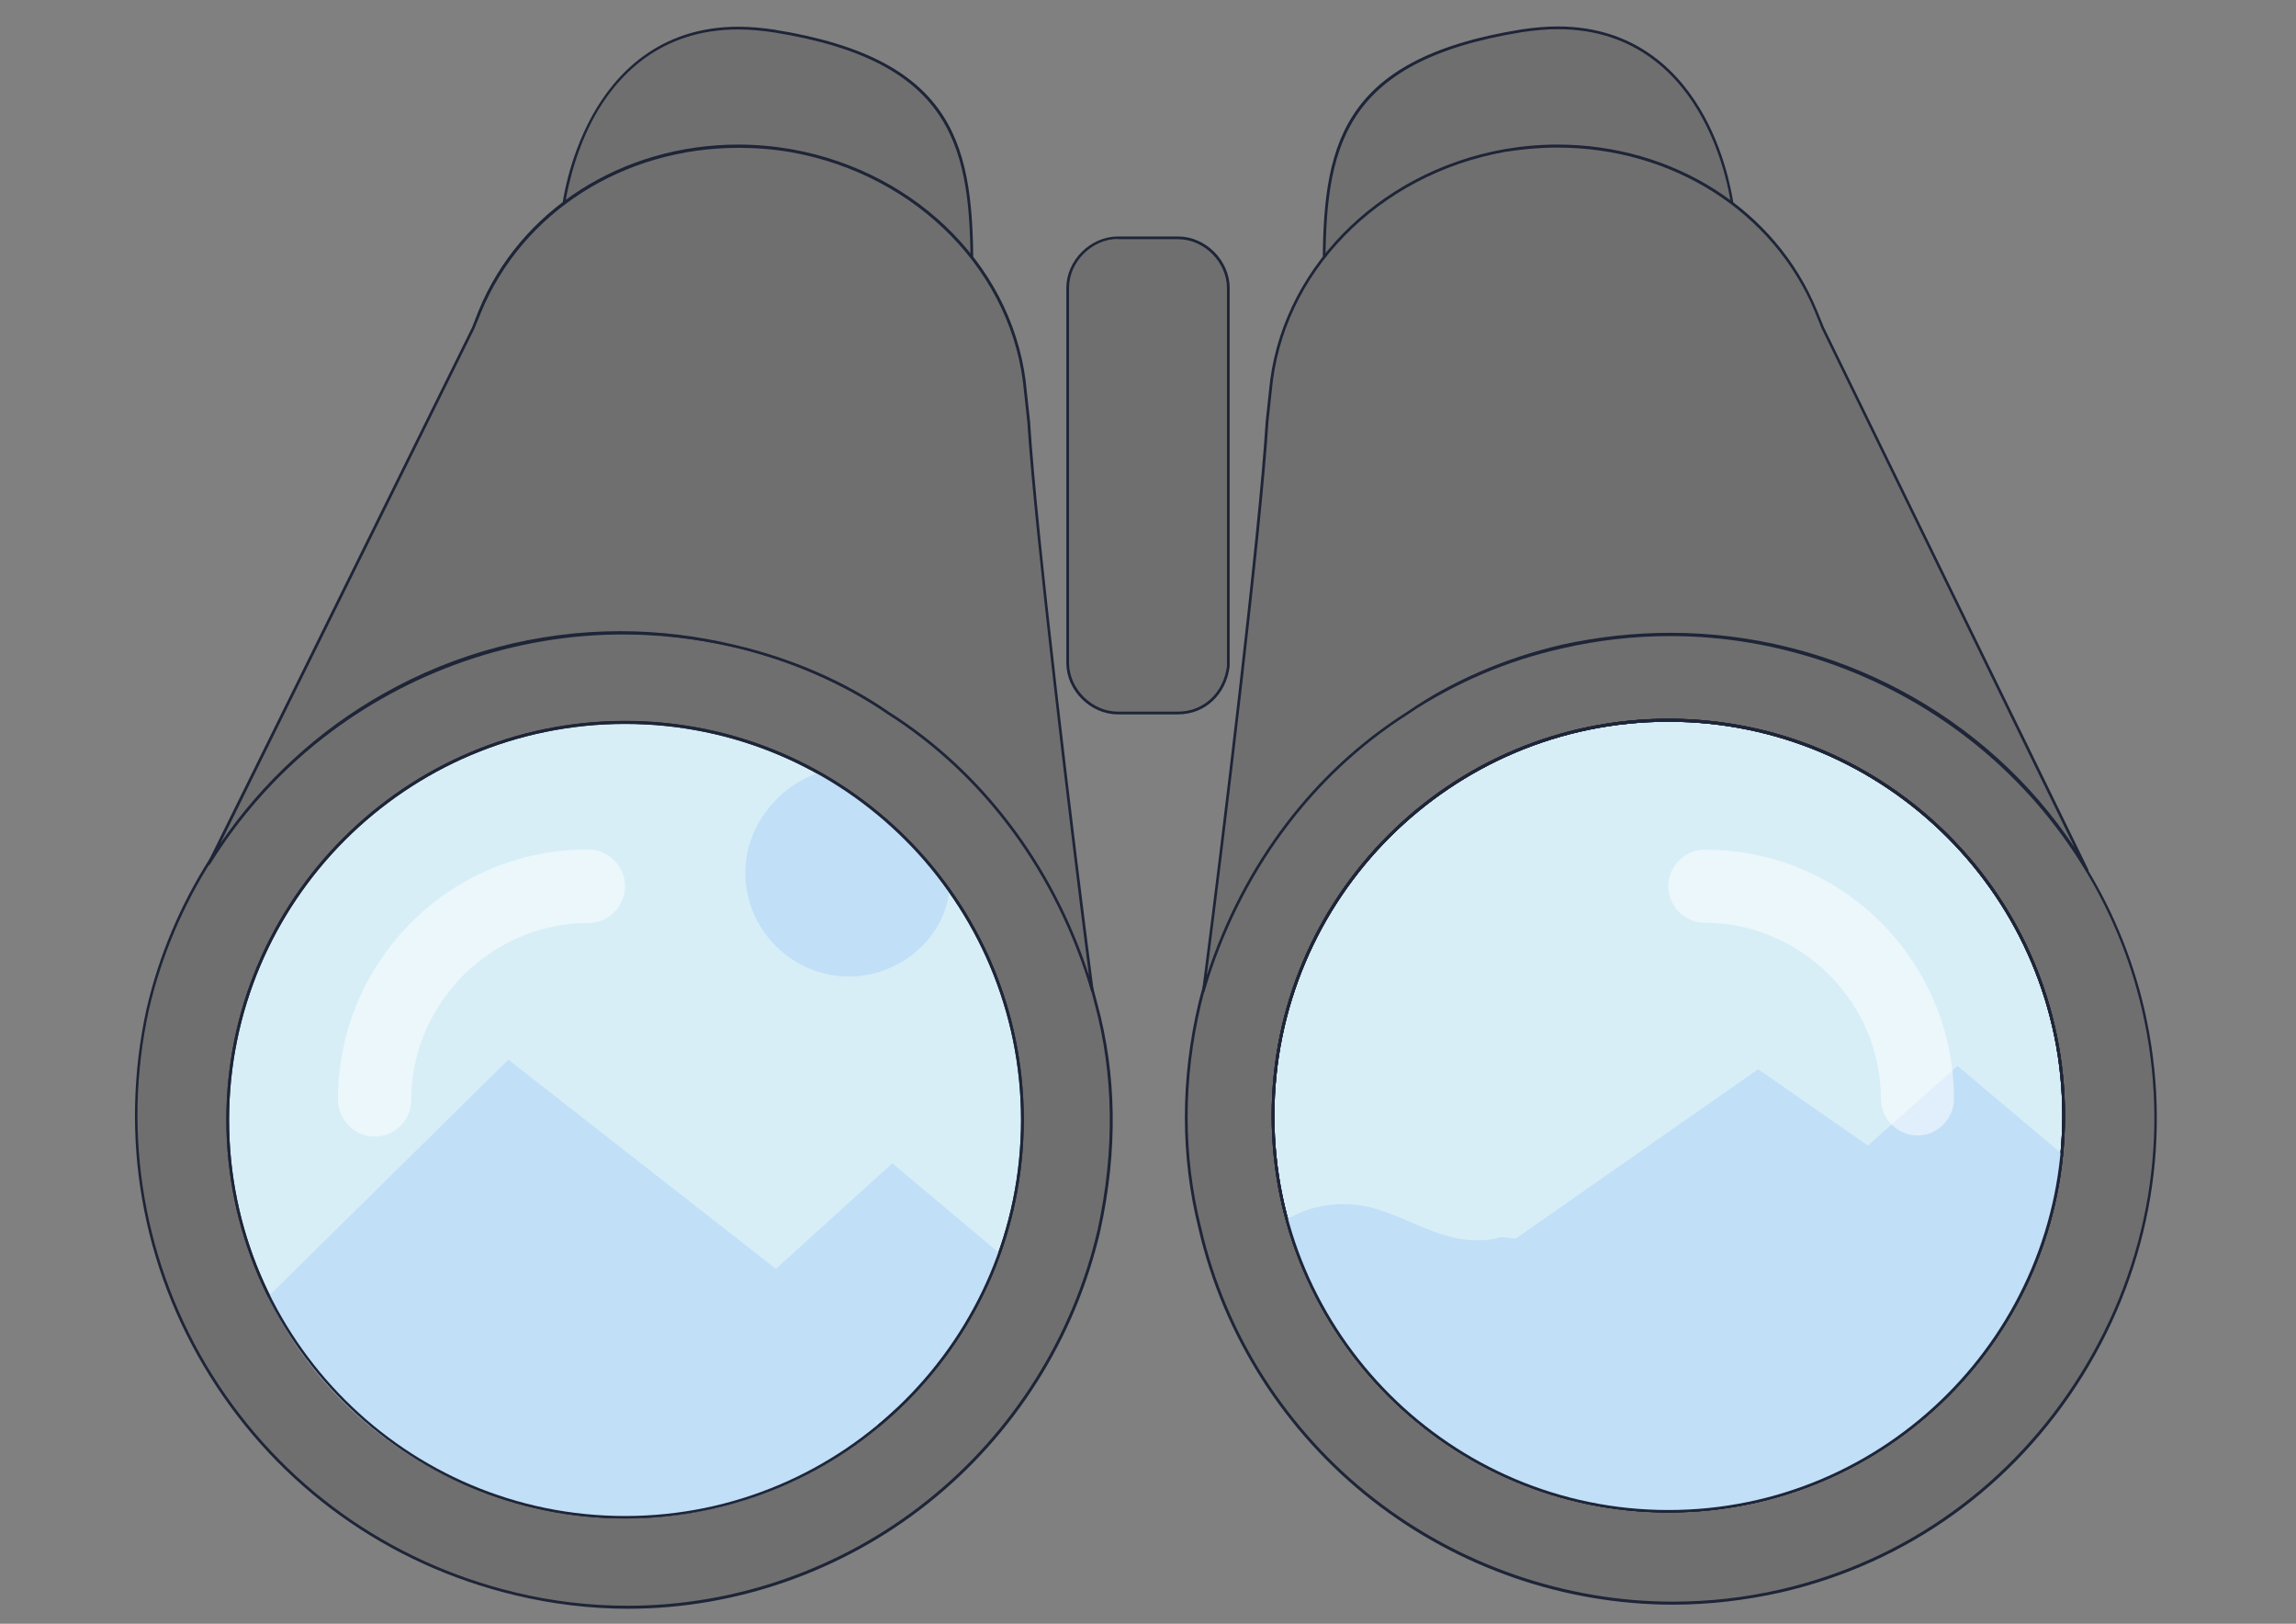 <?xml version="1.0" encoding="utf-8"?>
<!-- Generator: Adobe Illustrator 18.1.1, SVG Export Plug-In . SVG Version: 6.00 Build 0)  -->
<svg version="1.1" id="Calque_1" xmlns="http://www.w3.org/2000/svg" xmlns:xlink="http://www.w3.org/1999/xlink" x="0px" y="0px"
	 viewBox="0 0 841.9 595.3" enable-background="new 0 0 841.9 595.3" xml:space="preserve">
<rect x="0" y="0" width="841.9" height="595.3" fill="#808080" stroke="none"/>
<g>
	<path fill="#706F6F" d="M206.7,75.2c0,0,8.6-74.9,77.3-63.8s72.4,45.4,72.4,88.4l-41.7,25.8L206.7,75.2z"/>
	<path fill="#1E2538" d="M314.7,126c-0.1,0-0.1,0-0.2,0l-108-50.3c-0.2-0.1-0.3-0.3-0.3-0.5c0-0.2,2-16.5,10.9-32.7
		c8.2-14.9,24.2-32.7,53.6-32.7c4.3,0,8.8,0.4,13.4,1.1c67.6,10.9,72.8,43.7,72.8,88.9c0,0.2-0.1,0.3-0.2,0.4L315,125.9
		C314.9,126,314.8,126,314.7,126z M207.2,74.9l107.4,50.1l41.3-25.5c0-44.5-5.3-76.9-72-87.6c-4.6-0.7-9-1.1-13.3-1.1
		c-29,0-44.7,17.5-52.8,32.2C209.9,57.6,207.6,72.4,207.2,74.9z"/>
</g>
<g>
	<path fill="#706F6F" d="M635.2,75.2c0,0-8.6-74.9-77.3-63.8s-72.4,45.4-72.4,88.4l41.7,25.8L635.2,75.2z"/>
	<path fill="#1E2538" d="M527.2,126c-0.1,0-0.2,0-0.3-0.1l-41.7-25.8c-0.1-0.1-0.2-0.3-0.2-0.4c0-45.2,5.2-78,72.8-88.9
		c4.6-0.7,9.1-1.1,13.4-1.1c29.5,0,45.4,17.8,53.6,32.7c8.9,16.1,10.8,32.5,10.9,32.7c0,0.2-0.1,0.4-0.3,0.5l-108,50.3
		C527.3,126,527.3,126,527.2,126z M486,99.5l41.3,25.5l107.4-50.1c-0.3-2.5-2.6-17.3-10.7-32c-8.1-14.7-23.8-32.2-52.7-32.2
		c-4.2,0-8.7,0.4-13.3,1.1C491.3,22.6,486,54.9,486,99.5z"/>
</g>
<g>
	<path fill="#706F6F" d="M401.9,367.7c-11-44.1-38-82-75.9-106.5c-17.1-11-35.5-19.6-57.5-24.5c-95.5-22-192.2,38-214.2,133.4
		c-20.8,95.5,38,191,134.7,214.2s192.2-38,214.2-133.4C409.2,422.8,409.2,394.6,401.9,367.7z"/>
	<path fill="#1E2538" d="M230.3,589.8C230.3,589.8,230.3,589.8,230.3,589.8c-13.9,0-27.9-1.7-41.6-5C142,573.6,102.3,545.1,77,504.6
		C51.8,464.3,43.6,416.5,53.7,370c9.1-39.4,31.8-75,64-100.1c31.7-24.7,71-38.3,110.8-38.3c13.4,0,26.9,1.5,40,4.6
		c20.3,4.5,38.7,12.3,57.7,24.6c38,24.5,65,62.4,76.1,106.8c7.2,26.2,7.6,54.3,1.2,83.5c-9.1,39.4-31.5,75-63.2,100.1
		C309,576.1,269.9,589.8,230.3,589.8z M228.5,232.6c-39.6,0-78.7,13.5-110.2,38.1c-32,25-54.6,60.3-63.7,99.5
		c-10.1,46.2-1.8,93.7,23.2,133.8c25.2,40.3,64.6,68.6,111.1,79.8c13.6,3.3,27.5,4.9,41.3,4.9c39.4,0,78.3-13.6,109.5-38.4
		c31.5-25,53.8-60.4,62.8-99.6c6.3-29,5.9-56.9-1.2-83c-11-44.1-37.9-81.8-75.7-106.2c-18.9-12.2-37.2-19.9-57.4-24.4
		C255.2,234.2,241.8,232.6,228.5,232.6z"/>
</g>
<g>
	<circle fill="#D7EEF7" cx="229.2" cy="410.5" r="145.7"/>
	<path fill="#1E2538" d="M229.2,556.7c-80.6,0-146.2-65.6-146.2-146.2c0-80.6,65.6-146.2,146.2-146.2c80.6,0,146.2,65.6,146.2,146.2
		C375.4,491.2,309.9,556.7,229.2,556.7z M229.2,265.4c-80.1,0-145.2,65.1-145.2,145.2s65.1,145.2,145.2,145.2
		s145.2-65.1,145.2-145.2S309.3,265.4,229.2,265.4z"/>
</g>
<g>
	<path fill="#706F6F" d="M432,261.4h-22.1c-9.8,0-18.4-8.6-18.4-18.4V105.6c0-9.8,8.6-18.4,18.4-18.4H432c9.8,0,18.4,8.6,18.4,18.4
		v138.7C449.2,254.1,441.8,261.4,432,261.4z"/>
	<path fill="#1E2538" d="M432,261.9h-22.1c-10.1,0-18.9-8.8-18.9-18.9V105.6c0-10.1,8.8-18.9,18.9-18.9H432
		c10.1,0,18.9,8.8,18.9,18.9v138.7C449.6,254.7,441.8,261.9,432,261.9z M409.9,87.6c-9.5,0-17.9,8.4-17.9,17.9V243
		c0,9.5,8.4,17.9,17.9,17.9H432c9.3,0,16.7-6.9,17.9-16.7l0-138.6c0-9.5-8.4-17.9-17.9-17.9H409.9z"/>
</g>
<g>
	<path fill="#706F6F" d="M269.3,236.9c20.9,4.9,40.5,13.5,56.5,24.5c36.8,23.3,62.6,60.1,74.9,101.9
		c-7.4-56.5-20.9-169.4-23.3-208.7l-1.2-11c-3.7-43-38-79.8-85.9-88.4c-50.3-8.6-97,17.2-114.1,58.9l-2.5,6.1l-97,196.4
		C115.9,252.8,192,218.5,269.3,236.9z"/>
	<path fill="#1E2538" d="M400.6,363.8c-0.2,0-0.4-0.1-0.5-0.4c-12.7-43-39.2-79.1-74.7-101.6c-16.1-11.1-35.6-19.6-56.3-24.5
		c-13.8-3.3-27.8-4.9-41.7-4.9c-30.2,0-60,7.9-86.4,22.7C115,269.9,92.8,291.3,77,316.9c-0.1,0.2-0.4,0.3-0.7,0.2
		c-0.2-0.1-0.3-0.4-0.2-0.7l97-196.4l2.4-6.1c15.2-37,52.6-60.9,95.3-60.9c6.4,0,13,0.6,19.4,1.7c47.1,8.4,82.6,45,86.3,88.8l1.2,11
		c2.5,40.5,16.4,155.7,23.3,208.5c0,0.1,0,0.1,0,0.2C401.1,363.6,400.9,363.8,400.6,363.8C400.6,363.8,400.6,363.8,400.6,363.8z
		 M227.5,231.4c14,0,28.1,1.7,41.9,5c20.9,4.9,40.5,13.4,56.6,24.6c34.1,21.6,60,55.8,73.3,96.6c-7.1-55-20.1-163.8-22.6-202.9
		l-1.2-11c-3.7-43.4-38.9-79.6-85.5-87.9c-6.4-1.1-12.8-1.6-19.2-1.6c-42.3,0-79.3,23.7-94.4,60.3l-2.5,6.1L80.8,309.2
		c15.5-22.6,36-41.5,59.8-54.9C167.1,239.3,197.1,231.4,227.5,231.4z"/>
</g>
<g>
	<path fill="#706F6F" d="M440,367.6c11-43.9,37.8-81.6,75.5-106c17.1-11,35.3-19.5,57.3-24.4C667.8,215.3,764,275,786,370
		s-37.8,191.3-132.8,213.2c-95,21.9-191.3-37.8-213.2-132.8C432.7,421.2,433.9,393.2,440,367.6z"/>
	<path fill="#1E2538" d="M613.4,588.3c-39.6,0-78.7-13.5-110.2-38.1c-32-25-54.6-60.3-63.7-99.6c-6.7-26.9-6.7-54.8,0-83.1
		c11-44.2,37.9-81.9,75.7-106.3c18.9-12.2,37.2-19.9,57.4-24.4c13.1-3,26.5-4.5,39.8-4.5c39.6,0,78.7,13.5,110.2,38.1
		c32,25,54.6,60.3,63.7,99.6c10.6,46.1,2.6,93.8-22.6,134.4c-25.2,40.6-64.5,68.8-110.6,79.4C640.2,586.7,626.8,588.3,613.4,588.3z
		 M612.5,233.2c-13.3,0-26.6,1.5-39.6,4.5c-20.1,4.5-38.3,12.2-57.1,24.3c-37.6,24.3-64.3,61.8-75.3,105.7
		c-6.7,28.1-6.7,55.9,0,82.6c9,39,31.5,74.2,63.3,99c31.3,24.4,70.3,37.9,109.6,37.9c13.3,0,26.6-1.5,39.6-4.5
		c45.8-10.6,84.8-38.6,109.9-79c25.1-40.3,33.1-87.8,22.5-133.6c-9-39-31.5-74.2-63.3-99C690.8,246.7,651.9,233.2,612.5,233.2z"/>
</g>
<g>
	<circle fill="#D7EEF7" cx="611.8" cy="409" r="145"/>
	<path fill="#1E2538" d="M611.8,554.5c-80.2,0-145.5-65.3-145.5-145.5s65.3-145.5,145.5-145.5S757.2,328.8,757.2,409
		S692,554.5,611.8,554.5z M611.8,264.6c-79.7,0-144.5,64.8-144.5,144.5s64.8,144.5,144.5,144.5S756.2,488.7,756.2,409
		S691.4,264.6,611.8,264.6z"/>
</g>
<g>
	<path fill="#706F6F" d="M572.6,236.9c-20.9,4.9-40.5,13.5-56.5,24.5c-36.8,23.3-62.6,60.1-74.9,101.9
		c7.4-56.5,20.9-169.4,23.3-208.7l1.2-11c3.7-43,38-79.8,85.9-88.4c50.3-8.6,97,17.2,114.1,58.9l2.5,6.1l97,198.8
		C727.2,254.1,649.9,219.7,572.6,236.9z"/>
	<path fill="#1E2538" d="M441.3,363.8c0,0-0.1,0-0.1,0c-0.3-0.1-0.4-0.3-0.4-0.6c6.9-52.8,20.8-168.1,23.3-208.6l1.2-11.1
		c3.8-43.8,39.3-80.4,86.3-88.8c6.4-1.1,13-1.7,19.4-1.7c42.7,0,80.1,23.9,95.3,60.9l2.5,6.1l96.9,198.7c0.1,0.1,0.1,0.2,0.1,0.3
		c0,0.3-0.2,0.5-0.5,0.5c0,0,0,0,0,0c-0.2,0-0.3-0.1-0.4-0.2c-31.2-53.3-89.6-86.4-152.4-86.4c-13.3,0-26.7,1.5-39.8,4.4
		c-20.7,4.9-40.2,13.3-56.3,24.5c-35.5,22.5-62,58.6-74.7,101.6C441.7,363.7,441.5,363.8,441.3,363.8z M571,54.1
		c-6.4,0-12.8,0.6-19.2,1.6c-46.6,8.4-81.8,44.5-85.5,87.9l-1.2,11.1c-2.4,39.1-15.5,147.9-22.6,202.9c13.3-40.8,39.2-75,73.4-96.6
		c16.2-11.2,35.7-19.7,56.6-24.6c13.2-2.9,26.6-4.4,40-4.4c59.9,0,115.8,29.9,148.2,78.7l-92.7-190.2l-2.5-6.2
		C650.3,77.7,613.3,54.1,571,54.1z"/>
</g>
<g>
	<path fill="none" d="M327.2,426.5l39.2,33.1c2.4-4.9,3.7-11,4.9-17.1c18.4-78.4-30.6-156.7-109-175.1
		c-78.4-17.1-156.7,31.8-175.1,110.2s30.6,156.7,109,175.1c46.5,11,91.8-1.2,126.1-29.4l-41.6-40.4L327.2,426.5z"/>
</g>
<g>
	<path fill="#C1DFF7" d="M327.2,426.5l-42.7,38.7l-98.1-76.7l-88.1,86.9c18.4,38,53.9,67.3,97.9,77.1c46.5,11,91.8-1.2,126.1-29.4
		l-1.6-2.9l1.6,1.6c19.6-15.9,34.3-36.7,44.1-62.4L327.2,426.5z"/>
</g>
<g>
	<path fill="#1E2538" d="M611.8,554.5c-80.2,0-145.5-65.3-145.5-145.5s65.3-145.5,145.5-145.5S757.2,328.8,757.2,409
		S692,554.5,611.8,554.5z M611.8,264.6c-79.7,0-144.5,64.8-144.5,144.5s64.8,144.5,144.5,144.5S756.2,488.7,756.2,409
		S691.4,264.6,611.8,264.6z"/>
</g>
<g opacity="0.5" enable-background="new    ">
	<path fill="#FFFFFF" d="M137.4,416.7c-7.3,0-13.5-6.1-13.5-13.5c0-50.2,40.4-91.8,91.8-91.8c7.3,0,13.5,6.1,13.5,13.5
		s-6.1,13.5-13.5,13.5c-35.5,0-64.9,29.4-64.9,64.9C150.9,410.5,144.8,416.7,137.4,416.7z"/>
</g>
<g>
	<path fill="#1E2538" d="M611.8,554.5c-80.2,0-145.5-65.3-145.5-145.5s65.3-145.5,145.5-145.5S757.2,328.8,757.2,409
		S692,554.5,611.8,554.5z M611.8,264.6c-79.7,0-144.5,64.8-144.5,144.5s64.8,144.5,144.5,144.5S756.2,488.7,756.2,409
		S691.4,264.6,611.8,264.6z"/>
</g>
<g>
	<path fill="#C1DFF7" d="M611.8,554c75.3,0,137.2-57.4,144.3-130.9l-38.3-32.3L684.9,420l-40.2-28l-88.9,62.1c-2.4,0-4.9-1.2-7.3,0
		c-19.5,3.7-32.9-9.7-49.9-12.2c-13.5-1.9-23.2,3-26.6,5.1C488.6,508.7,544.9,554,611.8,554z"/>
</g>
<g opacity="0.5" enable-background="new    ">
	<path fill="#FFFFFF" d="M703.1,416.3c7.3,0,13.4-6.1,13.4-13.4c0-49.9-40.2-91.4-91.4-91.4c-7.3,0-13.4,6.1-13.4,13.4
		s6.1,13.4,13.4,13.4c35.3,0,64.6,29.2,64.6,64.6C689.7,410.2,695.8,416.3,703.1,416.3z"/>
</g>
<g>
	<path fill="#C1DFF7" d="M273.3,320c0,20.8,17.1,38,38,38c18.4,0,34.3-13.5,36.7-30.6c-12.2-18.4-28.2-33.1-47.7-44.1
		C285.6,288.1,273.3,302.8,273.3,320z"/>
</g>
<g>
	<path fill="#1E2538" d="M229.2,556.7c-80.6,0-146.2-65.6-146.2-146.2c0-80.6,65.6-146.2,146.2-146.2c80.6,0,146.2,65.6,146.2,146.2
		C375.4,491.2,309.9,556.7,229.2,556.7z M229.2,265.4c-80.1,0-145.2,65.1-145.2,145.2s65.1,145.2,145.2,145.2
		s145.2-65.1,145.2-145.2S309.3,265.4,229.2,265.4z"/>
</g>
<g>
	<path fill="#1E2538" d="M611.8,554.5c-80.2,0-145.5-65.3-145.5-145.5s65.3-145.5,145.5-145.5S757.2,328.8,757.2,409
		S692,554.5,611.8,554.5z M611.8,264.6c-79.7,0-144.5,64.8-144.5,144.5s64.8,144.5,144.5,144.5S756.2,488.7,756.2,409
		S691.4,264.6,611.8,264.6z"/>
</g>
</svg>
